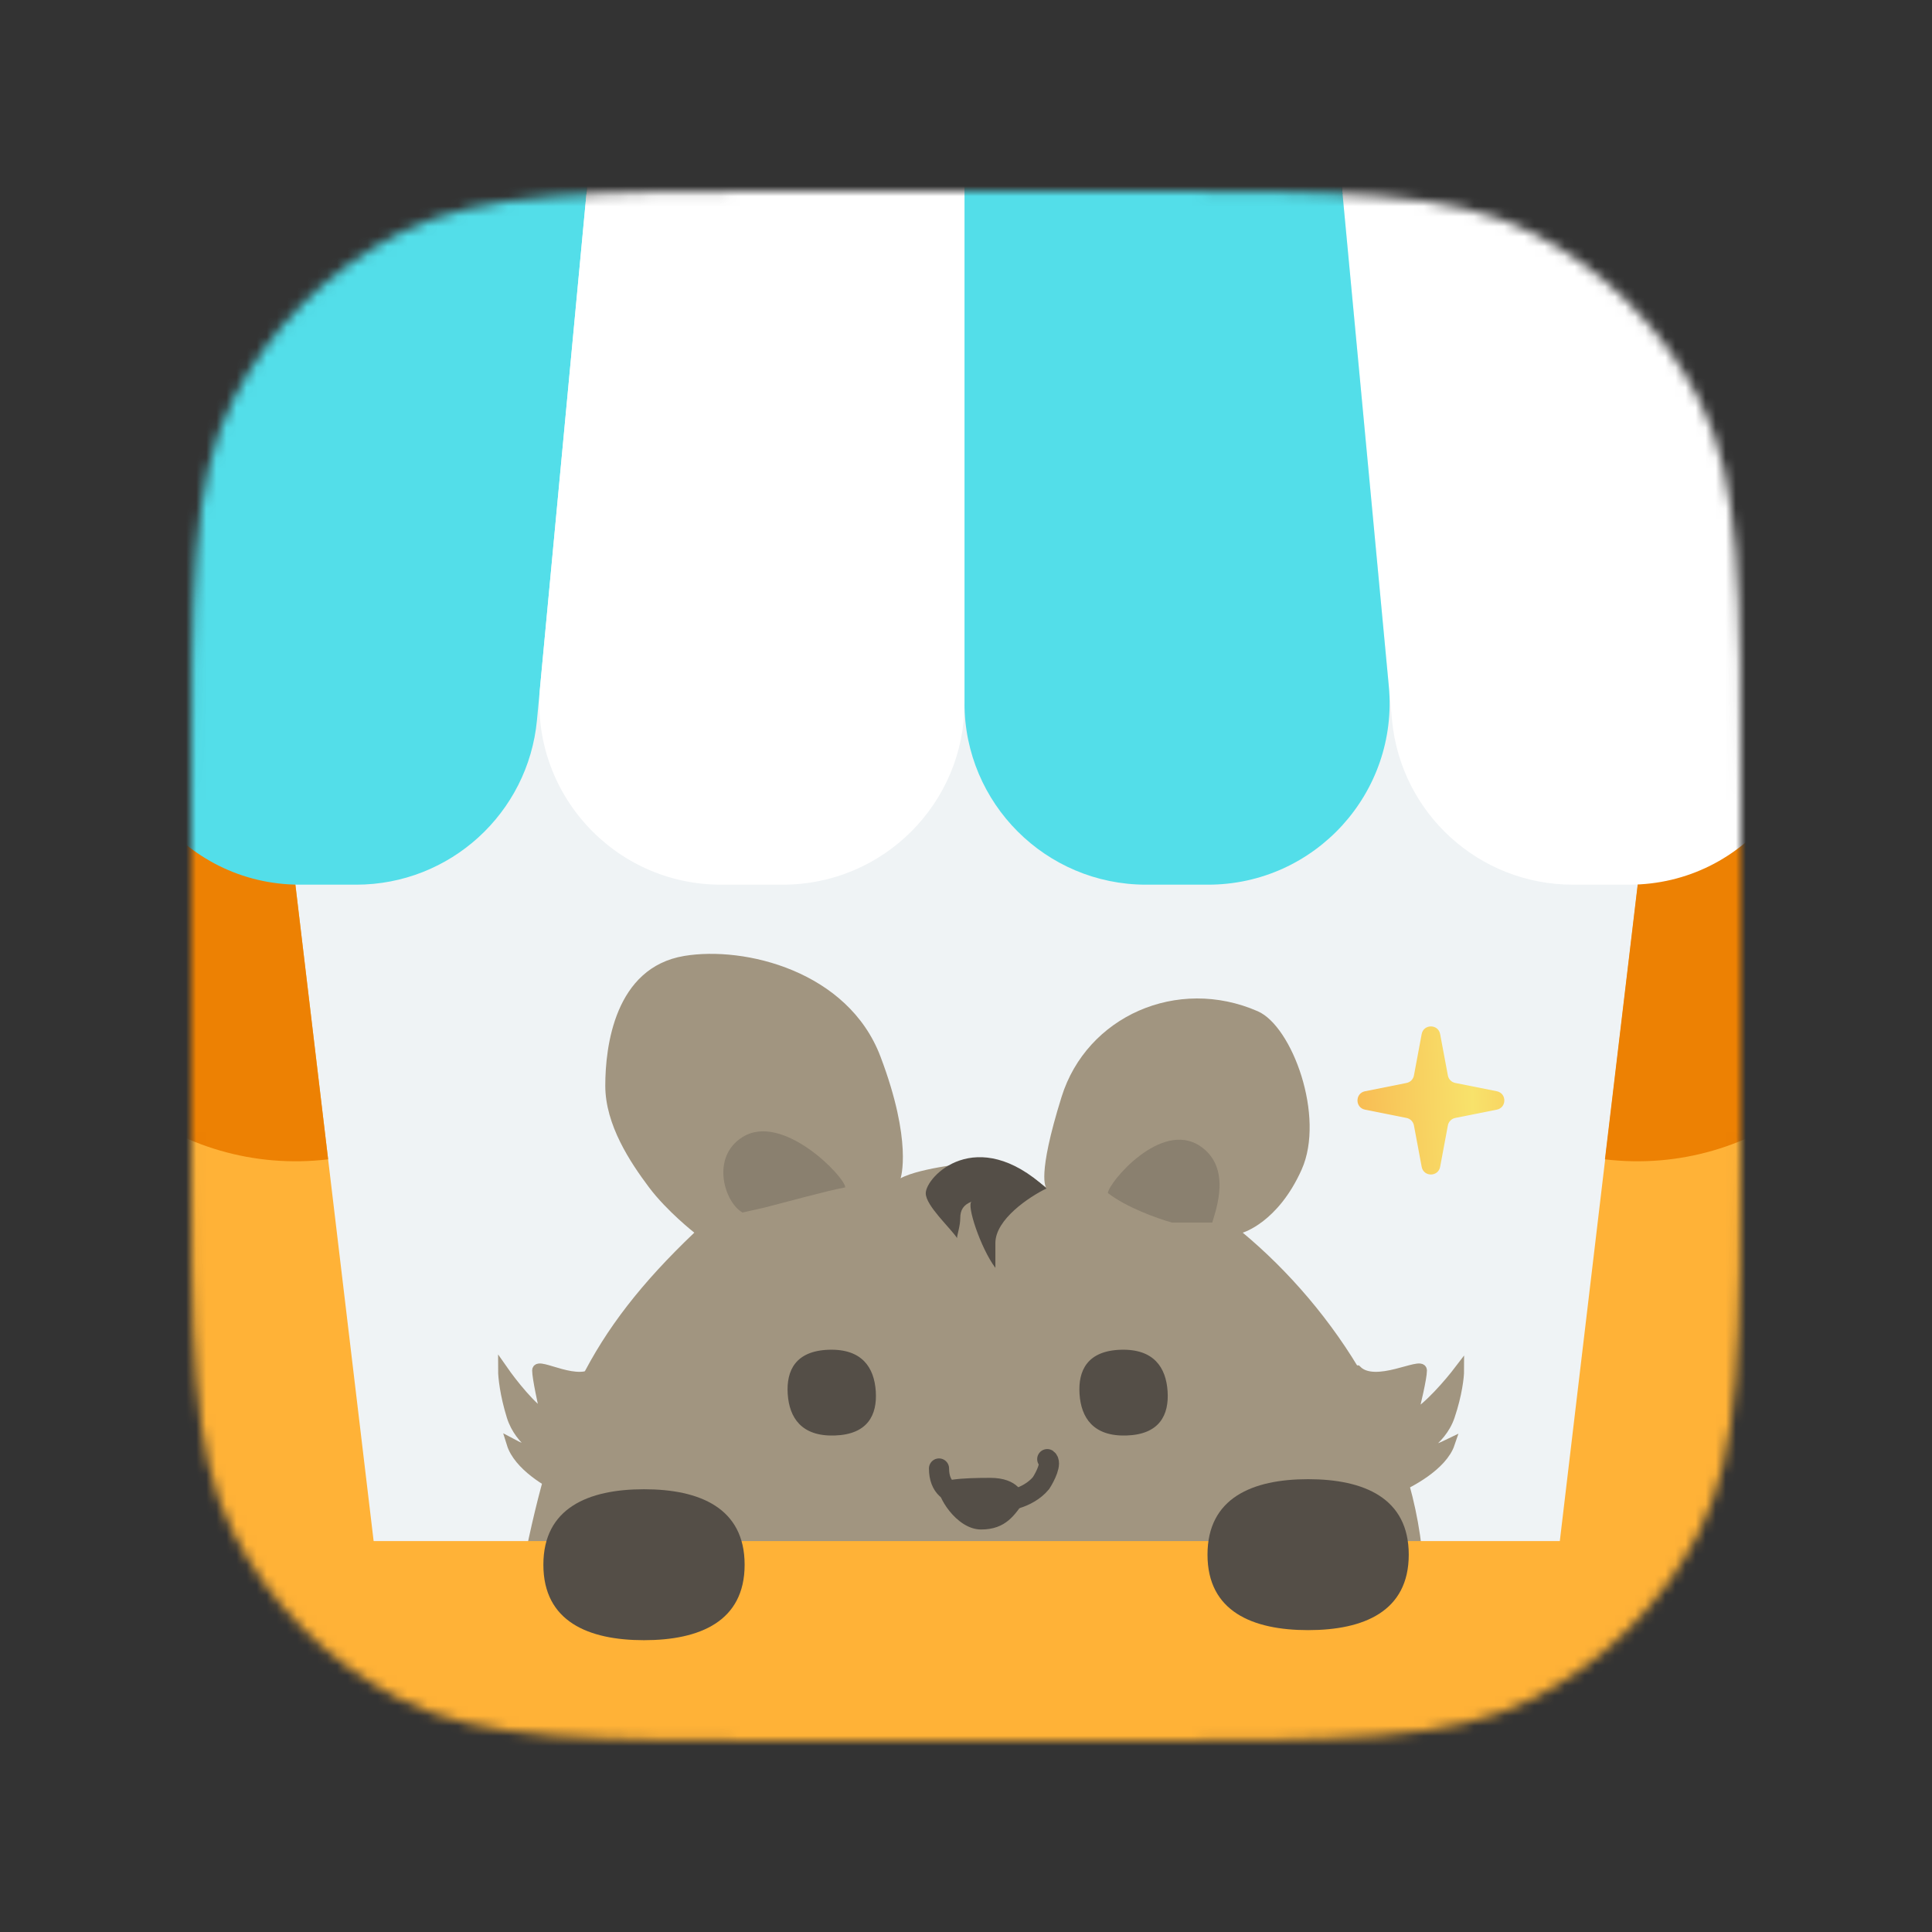 <svg xmlns="http://www.w3.org/2000/svg" width="192" height="192" fill="none" viewBox="0 0 192 192"><rect x="0" y="0" width="192" height="192" fill="#333333" stroke="none"/><mask id="mask0_2415_5819" width="154" height="154" x="19" y="19" maskUnits="userSpaceOnUse" style="mask-type:alpha"><path fill="#EFF3F5" d="M19 79.8C19 58.518 19 47.877 23.142 39.748C26.785 32.598 32.598 26.785 39.748 23.142C47.877 19 58.518 19 79.8 19H112.2C133.482 19 144.123 19 152.252 23.142C159.402 26.785 165.215 32.598 168.858 39.748C173 47.877 173 58.518 173 79.8V112.2C173 133.482 173 144.123 168.858 152.252C165.215 159.402 159.402 165.215 152.252 168.858C144.123 173 133.482 173 112.2 173H79.8C58.518 173 47.877 173 39.748 168.858C32.598 165.215 26.785 159.402 23.142 152.252C19 144.123 19 133.482 19 112.2V79.8Z"/></mask><g mask="url(#mask0_2415_5819)"><path fill="#EFF3F5" d="M19 79.8C19 58.518 19 47.877 23.142 39.748C26.785 32.598 32.598 26.785 39.748 23.142C47.877 19 58.518 19 79.8 19H112.2C133.482 19 144.123 19 152.252 23.142C159.402 26.785 165.215 32.598 168.858 39.748C173 47.877 173 58.518 173 79.8V112.2C173 133.482 173 144.123 168.858 152.252C165.215 159.402 159.402 165.215 152.252 168.858C144.123 173 133.482 173 112.2 173H79.8C58.518 173 47.877 173 39.748 168.858C32.598 165.215 26.785 159.402 23.142 152.252C19 144.123 19 133.482 19 112.2V79.8Z"/><path fill="#A19580" d="M60.152 107.893C60.152 104 61.096 96.151 68 95C74 94 84.278 96.5 87.5 105C90.722 113.5 89.5 117.096 89.5 117.096C91.5 116 97 115.5 97 115.5C102 116 102.463 116.988 103.963 118C103.963 118 103 117 105.5 109C108 101 117 97 125 100.5C128.413 101.993 131.712 110.964 129.356 116.232C127 121.5 123.5 122.5 123.5 122.5C132.5 130 140.852 142.307 141.5 156.5C142.502 178.445 131.096 195.065 98.248 196.565C65.4 198.065 53.002 177.445 52 155.5C55 140.5 58.5 132.5 69 122.5C69 122.5 66.272 120.362 64.5 118C62.625 115.5 60.152 111.787 60.152 107.893Z"/><path fill="#544E47" d="M116.47 121.5C114.886 121.04 111.97 120 110.102 118.564C110.14 117.565 115.382 111.259 119.285 113.908C122.407 116.028 120.853 120.18 120.47 121.5L116.47 121.5Z" opacity=".3"/><path fill="#544E47" d="M76 120C77.6 119.6 82.167 118.333 84 118C84 117 77.793 110.5 73.793 113C70.593 115 72 119.5 73.793 120.5L76 120Z" opacity=".3"/><rect width="201.223" height="54.441" x="-4.762" y="153.148" fill="#FFB237" rx="7.189"/><path fill="#544E47" d="M74 155.5C74 161.148 69.523 163 64 163C58.477 163 54 161.148 54 155.5C54 149.852 58.477 148 64 148C69.523 148 74 149.852 74 155.5Z"/><path fill="#544E47" d="M140 154.5C140 160.148 135.523 162 130 162C124.477 162 120 160.148 120 154.5C120 148.852 124.477 147 130 147C135.523 147 140 148.852 140 154.5Z"/><rect width="27.07" height="115.199" x="-1.259" y="59.806" fill="#FFB237" transform="rotate(-6.799 -1.259 59.806)"/><path fill="#ED8103" d="M-1.259 59.806L25.621 56.602L32.609 115.214C17.764 116.984 4.294 106.384 2.524 91.538L-1.259 59.806Z"/><rect width="27.07" height="115.199" fill="#FFB237" transform="matrix(-0.993 -0.118 -0.118 0.993 193.365 59.806)"/><path fill="#ED8103" d="M193.365 59.806L166.485 56.602L159.497 115.214C174.343 116.984 187.812 106.384 189.582 91.538L193.365 59.806Z"/><path fill="#fff" d="M164.826 4H131.983L138.337 71.561C139.208 80.832 146.992 87.918 156.304 87.918H161.902C173.553 87.918 182.151 77.042 179.462 65.706L164.826 4Z"/><path fill="#53DEE9" d="M26.873 4H59.716L53.363 71.561C52.491 80.832 44.708 87.918 35.395 87.918H29.797C18.146 87.918 9.548 77.042 12.237 65.706L26.873 4Z"/><path fill="#53DEE9" d="M131.983 4H95.849V69.871C95.849 79.838 103.929 87.918 113.896 87.918H120.051C130.685 87.918 139.014 78.769 138.018 68.181L131.983 4Z"/><path fill="#fff" d="M59.716 4H95.85V69.871C95.85 79.838 87.77 87.918 77.803 87.918H71.648C61.014 87.918 52.685 78.769 53.681 68.181L59.716 4Z"/></g><path fill="#544E47" d="M82.942 142.659C79.646 142.763 78.439 140.889 78.283 138.536C78.127 136.182 79.08 134.241 82.376 134.137C85.671 134.034 86.878 135.908 87.034 138.261C87.19 140.614 86.237 142.556 82.942 142.659Z"/><path fill="#544E47" d="M111.942 142.659C108.646 142.763 107.439 140.889 107.283 138.536C107.127 136.182 108.08 134.241 111.376 134.137C114.671 134.034 115.878 135.908 116.034 138.261C116.19 140.614 115.237 142.556 111.942 142.659Z"/><path fill="#A19580" stroke="#A19580" d="M144.077 143.458C143.338 145.638 140.077 147.394 138.538 148L133 136.191L134.846 136.191C136.692 138.008 141.308 135.283 141.308 136.191C141.308 136.918 140.692 139.522 140.385 140.733C141.862 140.006 144.077 137.402 145 136.191C145 136.797 144.815 138.553 144.077 140.733C143.154 143.458 140.385 144.366 141.308 144.366C142.046 144.366 143.462 143.761 144.077 143.458Z"/><path fill="#A19580" stroke="#A19580" d="M50.846 143.458C51.523 145.638 54.513 147.394 55.923 148L61 136.191L59.308 136.191C57.615 138.008 53.385 135.283 53.385 136.191C53.385 136.918 53.949 139.522 54.231 140.733C52.877 140.006 50.846 137.402 50 136.191C50 136.797 50.169 138.553 50.846 140.733C51.692 143.458 54.231 144.366 53.385 144.366C52.708 144.366 51.41 143.761 50.846 143.458Z"/><path fill="#544E47" d="M98.413 146.867C95.696 146.867 93 147.014 93.318 147.797C93 148.5 95 152 97.5 152C100 152 100.858 150.497 101.81 149.193C101.81 148.418 101.13 146.867 98.413 146.867Z"/><path stroke="#544E47" stroke-linecap="round" stroke-width="2" d="M95.5 148.5C94.5 148.5 93.318 147.842 93.318 145.936"/><path stroke="#544E47" stroke-linecap="round" stroke-width="2" d="M99.5 149C99.676 149.339 102.149 148.966 103.454 147.391C103.867 146.751 104.57 145.378 104.074 145.006"/><path fill="#544E47" d="M98.92 123.533C98.92 121.165 102.307 118.928 104 118.106C97.016 111.691 92 116.938 92 118.585C92 119.821 94.476 122.053 95.111 123.04C95.111 122.711 95.429 121.846 95.429 121.057C95.429 120.268 95.725 119.738 96.571 119.409C96 119.647 97.439 124.026 98.92 126L98.92 123.533Z"/><path fill="url(#paint0_linear_2415_5819)" d="M141.285 102.766C141.475 101.751 142.929 101.751 143.119 102.766L143.888 106.88C143.958 107.255 144.249 107.549 144.623 107.623L148.749 108.447C149.75 108.647 149.75 110.077 148.749 110.277L144.623 111.101C144.249 111.175 143.958 111.47 143.888 111.844L143.119 115.958C142.929 116.974 141.475 116.974 141.285 115.958L140.516 111.844C140.446 111.47 140.155 111.175 139.782 111.101L135.655 110.277C134.655 110.077 134.655 108.647 135.655 108.447L139.782 107.623C140.155 107.549 140.446 107.255 140.516 106.88L141.285 102.766Z"/><defs><linearGradient id="paint0_linear_2415_5819" x1="132.679" x2="158.261" y1="113.105" y2="111.955" gradientUnits="userSpaceOnUse"><stop stop-color="#F8B54F"/><stop offset=".539" stop-color="#F8E26B"/><stop offset="1" stop-color="#F8B54F"/></linearGradient></defs></svg>